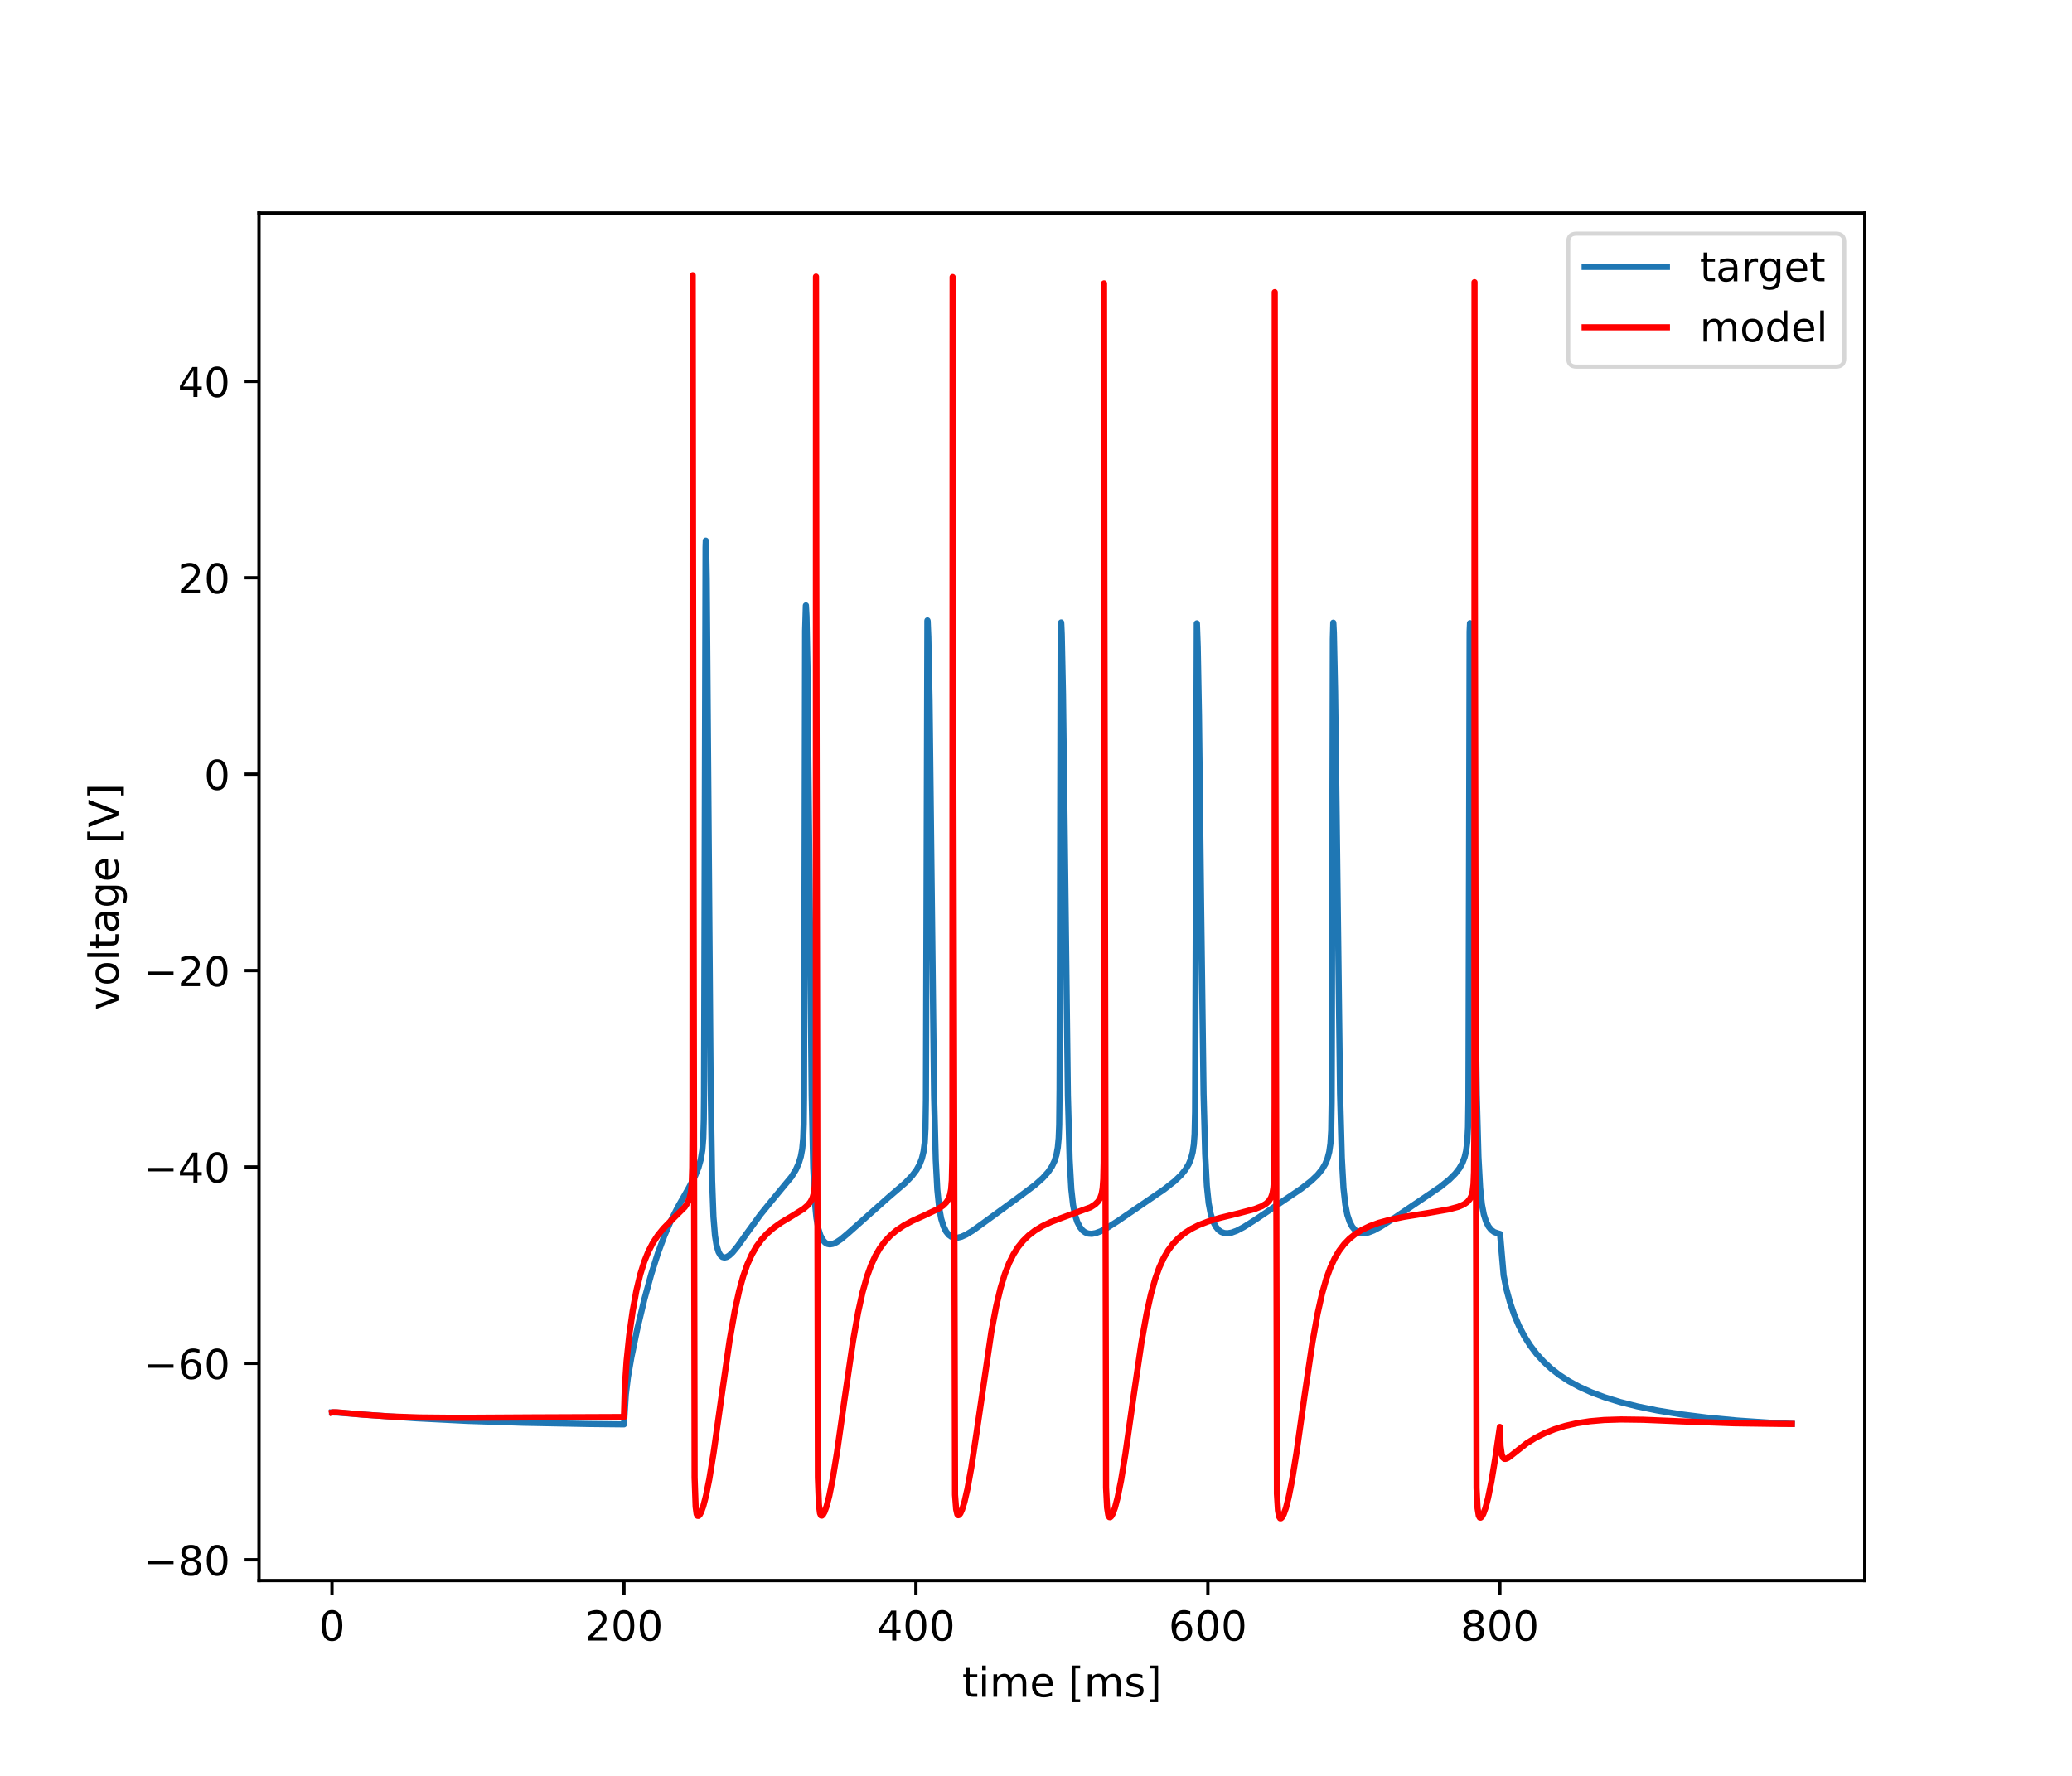 <?xml version="1.0" encoding="utf-8" standalone="no"?>
<!DOCTYPE svg PUBLIC "-//W3C//DTD SVG 1.1//EN"
  "http://www.w3.org/Graphics/SVG/1.1/DTD/svg11.dtd">
<!-- Created with matplotlib (http://matplotlib.org/) -->
<svg height="432pt" version="1.1" viewBox="0 0 504 432" width="504pt" xmlns="http://www.w3.org/2000/svg" xmlns:xlink="http://www.w3.org/1999/xlink">
 <defs>
  <style type="text/css">
*{stroke-linecap:butt;stroke-linejoin:round;}
  </style>
 </defs>
 <g id="figure_1">
  <g id="patch_1">
   <path d="M 0 432 
L 504 432 
L 504 0 
L 0 0 
z
" style="fill:#ffffff;"/>
  </g>
  <g id="axes_1">
   <g id="patch_2">
    <path d="M 63 384.48 
L 453.6 384.48 
L 453.6 51.84 
L 63 51.84 
z
" style="fill:#ffffff;"/>
   </g>
   <g id="matplotlib.axis_1">
    <g id="xtick_1">
     <g id="line2d_1">
      <defs>
       <path d="M 0 0 
L 0 3.5 
" id="m932f62bc59" style="stroke:#000000;stroke-width:0.8;"/>
      </defs>
      <g>
       <use style="stroke:#000000;stroke-width:0.8;" x="80.755" xlink:href="#m932f62bc59" y="384.48"/>
      </g>
     </g>
     <g id="text_1">
      <!-- 0 -->
      <defs>
       <path d="M 31.781 66.406 
Q 24.172 66.406 20.328 58.906 
Q 16.5 51.422 16.5 36.375 
Q 16.5 21.391 20.328 13.891 
Q 24.172 6.391 31.781 6.391 
Q 39.453 6.391 43.281 13.891 
Q 47.125 21.391 47.125 36.375 
Q 47.125 51.422 43.281 58.906 
Q 39.453 66.406 31.781 66.406 
z
M 31.781 74.219 
Q 44.047 74.219 50.516 64.516 
Q 56.984 54.828 56.984 36.375 
Q 56.984 17.969 50.516 8.266 
Q 44.047 -1.422 31.781 -1.422 
Q 19.531 -1.422 13.062 8.266 
Q 6.594 17.969 6.594 36.375 
Q 6.594 54.828 13.062 64.516 
Q 19.531 74.219 31.781 74.219 
z
" id="DejaVuSans-30"/>
      </defs>
      <g transform="translate(77.573 399.078)scale(0.1 -0.1)">
       <use xlink:href="#DejaVuSans-30"/>
      </g>
     </g>
    </g>
    <g id="xtick_2">
     <g id="line2d_2">
      <g>
       <use style="stroke:#000000;stroke-width:0.8;" x="151.773" xlink:href="#m932f62bc59" y="384.48"/>
      </g>
     </g>
     <g id="text_2">
      <!-- 200 -->
      <defs>
       <path d="M 19.188 8.297 
L 53.609 8.297 
L 53.609 0 
L 7.328 0 
L 7.328 8.297 
Q 12.938 14.109 22.625 23.891 
Q 32.328 33.688 34.812 36.531 
Q 39.547 41.844 41.422 45.531 
Q 43.312 49.219 43.312 52.781 
Q 43.312 58.594 39.234 62.25 
Q 35.156 65.922 28.609 65.922 
Q 23.969 65.922 18.812 64.312 
Q 13.672 62.703 7.812 59.422 
L 7.812 69.391 
Q 13.766 71.781 18.938 73 
Q 24.125 74.219 28.422 74.219 
Q 39.75 74.219 46.484 68.547 
Q 53.219 62.891 53.219 53.422 
Q 53.219 48.922 51.531 44.891 
Q 49.859 40.875 45.406 35.406 
Q 44.188 33.984 37.641 27.219 
Q 31.109 20.453 19.188 8.297 
z
" id="DejaVuSans-32"/>
      </defs>
      <g transform="translate(142.229 399.078)scale(0.1 -0.1)">
       <use xlink:href="#DejaVuSans-32"/>
       <use x="63.623" xlink:href="#DejaVuSans-30"/>
       <use x="127.246" xlink:href="#DejaVuSans-30"/>
      </g>
     </g>
    </g>
    <g id="xtick_3">
     <g id="line2d_3">
      <g>
       <use style="stroke:#000000;stroke-width:0.8;" x="222.791" xlink:href="#m932f62bc59" y="384.48"/>
      </g>
     </g>
     <g id="text_3">
      <!-- 400 -->
      <defs>
       <path d="M 37.797 64.312 
L 12.891 25.391 
L 37.797 25.391 
z
M 35.203 72.906 
L 47.609 72.906 
L 47.609 25.391 
L 58.016 25.391 
L 58.016 17.188 
L 47.609 17.188 
L 47.609 0 
L 37.797 0 
L 37.797 17.188 
L 4.891 17.188 
L 4.891 26.703 
z
" id="DejaVuSans-34"/>
      </defs>
      <g transform="translate(213.247 399.078)scale(0.1 -0.1)">
       <use xlink:href="#DejaVuSans-34"/>
       <use x="63.623" xlink:href="#DejaVuSans-30"/>
       <use x="127.246" xlink:href="#DejaVuSans-30"/>
      </g>
     </g>
    </g>
    <g id="xtick_4">
     <g id="line2d_4">
      <g>
       <use style="stroke:#000000;stroke-width:0.8;" x="293.809" xlink:href="#m932f62bc59" y="384.48"/>
      </g>
     </g>
     <g id="text_4">
      <!-- 600 -->
      <defs>
       <path d="M 33.016 40.375 
Q 26.375 40.375 22.484 35.828 
Q 18.609 31.297 18.609 23.391 
Q 18.609 15.531 22.484 10.953 
Q 26.375 6.391 33.016 6.391 
Q 39.656 6.391 43.531 10.953 
Q 47.406 15.531 47.406 23.391 
Q 47.406 31.297 43.531 35.828 
Q 39.656 40.375 33.016 40.375 
z
M 52.594 71.297 
L 52.594 62.312 
Q 48.875 64.062 45.094 64.984 
Q 41.312 65.922 37.594 65.922 
Q 27.828 65.922 22.672 59.328 
Q 17.531 52.734 16.797 39.406 
Q 19.672 43.656 24.016 45.922 
Q 28.375 48.188 33.594 48.188 
Q 44.578 48.188 50.953 41.516 
Q 57.328 34.859 57.328 23.391 
Q 57.328 12.156 50.688 5.359 
Q 44.047 -1.422 33.016 -1.422 
Q 20.359 -1.422 13.672 8.266 
Q 6.984 17.969 6.984 36.375 
Q 6.984 53.656 15.188 63.938 
Q 23.391 74.219 37.203 74.219 
Q 40.922 74.219 44.703 73.484 
Q 48.484 72.75 52.594 71.297 
z
" id="DejaVuSans-36"/>
      </defs>
      <g transform="translate(284.265 399.078)scale(0.1 -0.1)">
       <use xlink:href="#DejaVuSans-36"/>
       <use x="63.623" xlink:href="#DejaVuSans-30"/>
       <use x="127.246" xlink:href="#DejaVuSans-30"/>
      </g>
     </g>
    </g>
    <g id="xtick_5">
     <g id="line2d_5">
      <g>
       <use style="stroke:#000000;stroke-width:0.8;" x="364.827" xlink:href="#m932f62bc59" y="384.48"/>
      </g>
     </g>
     <g id="text_5">
      <!-- 800 -->
      <defs>
       <path d="M 31.781 34.625 
Q 24.75 34.625 20.719 30.859 
Q 16.703 27.094 16.703 20.516 
Q 16.703 13.922 20.719 10.156 
Q 24.75 6.391 31.781 6.391 
Q 38.812 6.391 42.859 10.172 
Q 46.922 13.969 46.922 20.516 
Q 46.922 27.094 42.891 30.859 
Q 38.875 34.625 31.781 34.625 
z
M 21.922 38.812 
Q 15.578 40.375 12.031 44.719 
Q 8.5 49.078 8.5 55.328 
Q 8.5 64.062 14.719 69.141 
Q 20.953 74.219 31.781 74.219 
Q 42.672 74.219 48.875 69.141 
Q 55.078 64.062 55.078 55.328 
Q 55.078 49.078 51.531 44.719 
Q 48 40.375 41.703 38.812 
Q 48.828 37.156 52.797 32.312 
Q 56.781 27.484 56.781 20.516 
Q 56.781 9.906 50.312 4.234 
Q 43.844 -1.422 31.781 -1.422 
Q 19.734 -1.422 13.25 4.234 
Q 6.781 9.906 6.781 20.516 
Q 6.781 27.484 10.781 32.312 
Q 14.797 37.156 21.922 38.812 
z
M 18.312 54.391 
Q 18.312 48.734 21.844 45.562 
Q 25.391 42.391 31.781 42.391 
Q 38.141 42.391 41.719 45.562 
Q 45.312 48.734 45.312 54.391 
Q 45.312 60.062 41.719 63.234 
Q 38.141 66.406 31.781 66.406 
Q 25.391 66.406 21.844 63.234 
Q 18.312 60.062 18.312 54.391 
z
" id="DejaVuSans-38"/>
      </defs>
      <g transform="translate(355.284 399.078)scale(0.1 -0.1)">
       <use xlink:href="#DejaVuSans-38"/>
       <use x="63.623" xlink:href="#DejaVuSans-30"/>
       <use x="127.246" xlink:href="#DejaVuSans-30"/>
      </g>
     </g>
    </g>
    <g id="text_6">
     <!-- time [ms] -->
     <defs>
      <path d="M 18.312 70.219 
L 18.312 54.688 
L 36.812 54.688 
L 36.812 47.703 
L 18.312 47.703 
L 18.312 18.016 
Q 18.312 11.328 20.141 9.422 
Q 21.969 7.516 27.594 7.516 
L 36.812 7.516 
L 36.812 0 
L 27.594 0 
Q 17.188 0 13.234 3.875 
Q 9.281 7.766 9.281 18.016 
L 9.281 47.703 
L 2.688 47.703 
L 2.688 54.688 
L 9.281 54.688 
L 9.281 70.219 
z
" id="DejaVuSans-74"/>
      <path d="M 9.422 54.688 
L 18.406 54.688 
L 18.406 0 
L 9.422 0 
z
M 9.422 75.984 
L 18.406 75.984 
L 18.406 64.594 
L 9.422 64.594 
z
" id="DejaVuSans-69"/>
      <path d="M 52 44.188 
Q 55.375 50.25 60.062 53.125 
Q 64.75 56 71.094 56 
Q 79.641 56 84.281 50.016 
Q 88.922 44.047 88.922 33.016 
L 88.922 0 
L 79.891 0 
L 79.891 32.719 
Q 79.891 40.578 77.094 44.375 
Q 74.312 48.188 68.609 48.188 
Q 61.625 48.188 57.562 43.547 
Q 53.516 38.922 53.516 30.906 
L 53.516 0 
L 44.484 0 
L 44.484 32.719 
Q 44.484 40.625 41.703 44.406 
Q 38.922 48.188 33.109 48.188 
Q 26.219 48.188 22.156 43.531 
Q 18.109 38.875 18.109 30.906 
L 18.109 0 
L 9.078 0 
L 9.078 54.688 
L 18.109 54.688 
L 18.109 46.188 
Q 21.188 51.219 25.484 53.609 
Q 29.781 56 35.688 56 
Q 41.656 56 45.828 52.969 
Q 50 49.953 52 44.188 
z
" id="DejaVuSans-6d"/>
      <path d="M 56.203 29.594 
L 56.203 25.203 
L 14.891 25.203 
Q 15.484 15.922 20.484 11.062 
Q 25.484 6.203 34.422 6.203 
Q 39.594 6.203 44.453 7.469 
Q 49.312 8.734 54.109 11.281 
L 54.109 2.781 
Q 49.266 0.734 44.188 -0.344 
Q 39.109 -1.422 33.891 -1.422 
Q 20.797 -1.422 13.156 6.188 
Q 5.516 13.812 5.516 26.812 
Q 5.516 40.234 12.766 48.109 
Q 20.016 56 32.328 56 
Q 43.359 56 49.781 48.891 
Q 56.203 41.797 56.203 29.594 
z
M 47.219 32.234 
Q 47.125 39.594 43.094 43.984 
Q 39.062 48.391 32.422 48.391 
Q 24.906 48.391 20.391 44.141 
Q 15.875 39.891 15.188 32.172 
z
" id="DejaVuSans-65"/>
      <path id="DejaVuSans-20"/>
      <path d="M 8.594 75.984 
L 29.297 75.984 
L 29.297 69 
L 17.578 69 
L 17.578 -6.203 
L 29.297 -6.203 
L 29.297 -13.188 
L 8.594 -13.188 
z
" id="DejaVuSans-5b"/>
      <path d="M 44.281 53.078 
L 44.281 44.578 
Q 40.484 46.531 36.375 47.5 
Q 32.281 48.484 27.875 48.484 
Q 21.188 48.484 17.844 46.438 
Q 14.5 44.391 14.5 40.281 
Q 14.5 37.156 16.891 35.375 
Q 19.281 33.594 26.516 31.984 
L 29.594 31.297 
Q 39.156 29.25 43.188 25.516 
Q 47.219 21.781 47.219 15.094 
Q 47.219 7.469 41.188 3.016 
Q 35.156 -1.422 24.609 -1.422 
Q 20.219 -1.422 15.453 -0.562 
Q 10.688 0.297 5.422 2 
L 5.422 11.281 
Q 10.406 8.688 15.234 7.391 
Q 20.062 6.109 24.812 6.109 
Q 31.156 6.109 34.562 8.281 
Q 37.984 10.453 37.984 14.406 
Q 37.984 18.062 35.516 20.016 
Q 33.062 21.969 24.703 23.781 
L 21.578 24.516 
Q 13.234 26.266 9.516 29.906 
Q 5.812 33.547 5.812 39.891 
Q 5.812 47.609 11.281 51.797 
Q 16.75 56 26.812 56 
Q 31.781 56 36.172 55.266 
Q 40.578 54.547 44.281 53.078 
z
" id="DejaVuSans-73"/>
      <path d="M 30.422 75.984 
L 30.422 -13.188 
L 9.719 -13.188 
L 9.719 -6.203 
L 21.391 -6.203 
L 21.391 69 
L 9.719 69 
L 9.719 75.984 
z
" id="DejaVuSans-5d"/>
     </defs>
     <g transform="translate(234.038 412.757)scale(0.1 -0.1)">
      <use xlink:href="#DejaVuSans-74"/>
      <use x="39.209" xlink:href="#DejaVuSans-69"/>
      <use x="66.992" xlink:href="#DejaVuSans-6d"/>
      <use x="164.404" xlink:href="#DejaVuSans-65"/>
      <use x="225.928" xlink:href="#DejaVuSans-20"/>
      <use x="257.715" xlink:href="#DejaVuSans-5b"/>
      <use x="296.729" xlink:href="#DejaVuSans-6d"/>
      <use x="394.141" xlink:href="#DejaVuSans-73"/>
      <use x="446.24" xlink:href="#DejaVuSans-5d"/>
     </g>
    </g>
   </g>
   <g id="matplotlib.axis_2">
    <g id="ytick_1">
     <g id="line2d_6">
      <defs>
       <path d="M 0 0 
L -3.5 0 
" id="m273f0ba570" style="stroke:#000000;stroke-width:0.8;"/>
      </defs>
      <g>
       <use style="stroke:#000000;stroke-width:0.8;" x="63" xlink:href="#m273f0ba570" y="379.424"/>
      </g>
     </g>
     <g id="text_7">
      <!-- −80 -->
      <defs>
       <path d="M 10.594 35.5 
L 73.188 35.5 
L 73.188 27.203 
L 10.594 27.203 
z
" id="DejaVuSans-2212"/>
      </defs>
      <g transform="translate(34.895 383.224)scale(0.1 -0.1)">
       <use xlink:href="#DejaVuSans-2212"/>
       <use x="83.789" xlink:href="#DejaVuSans-38"/>
       <use x="147.412" xlink:href="#DejaVuSans-30"/>
      </g>
     </g>
    </g>
    <g id="ytick_2">
     <g id="line2d_7">
      <g>
       <use style="stroke:#000000;stroke-width:0.8;" x="63" xlink:href="#m273f0ba570" y="331.649"/>
      </g>
     </g>
     <g id="text_8">
      <!-- −60 -->
      <g transform="translate(34.895 335.448)scale(0.1 -0.1)">
       <use xlink:href="#DejaVuSans-2212"/>
       <use x="83.789" xlink:href="#DejaVuSans-36"/>
       <use x="147.412" xlink:href="#DejaVuSans-30"/>
      </g>
     </g>
    </g>
    <g id="ytick_3">
     <g id="line2d_8">
      <g>
       <use style="stroke:#000000;stroke-width:0.8;" x="63" xlink:href="#m273f0ba570" y="283.873"/>
      </g>
     </g>
     <g id="text_9">
      <!-- −40 -->
      <g transform="translate(34.895 287.672)scale(0.1 -0.1)">
       <use xlink:href="#DejaVuSans-2212"/>
       <use x="83.789" xlink:href="#DejaVuSans-34"/>
       <use x="147.412" xlink:href="#DejaVuSans-30"/>
      </g>
     </g>
    </g>
    <g id="ytick_4">
     <g id="line2d_9">
      <g>
       <use style="stroke:#000000;stroke-width:0.8;" x="63" xlink:href="#m273f0ba570" y="236.098"/>
      </g>
     </g>
     <g id="text_10">
      <!-- −20 -->
      <g transform="translate(34.895 239.897)scale(0.1 -0.1)">
       <use xlink:href="#DejaVuSans-2212"/>
       <use x="83.789" xlink:href="#DejaVuSans-32"/>
       <use x="147.412" xlink:href="#DejaVuSans-30"/>
      </g>
     </g>
    </g>
    <g id="ytick_5">
     <g id="line2d_10">
      <g>
       <use style="stroke:#000000;stroke-width:0.8;" x="63" xlink:href="#m273f0ba570" y="188.322"/>
      </g>
     </g>
     <g id="text_11">
      <!-- 0 -->
      <g transform="translate(49.638 192.121)scale(0.1 -0.1)">
       <use xlink:href="#DejaVuSans-30"/>
      </g>
     </g>
    </g>
    <g id="ytick_6">
     <g id="line2d_11">
      <g>
       <use style="stroke:#000000;stroke-width:0.8;" x="63" xlink:href="#m273f0ba570" y="140.546"/>
      </g>
     </g>
     <g id="text_12">
      <!-- 20 -->
      <g transform="translate(43.275 144.346)scale(0.1 -0.1)">
       <use xlink:href="#DejaVuSans-32"/>
       <use x="63.623" xlink:href="#DejaVuSans-30"/>
      </g>
     </g>
    </g>
    <g id="ytick_7">
     <g id="line2d_12">
      <g>
       <use style="stroke:#000000;stroke-width:0.8;" x="63" xlink:href="#m273f0ba570" y="92.771"/>
      </g>
     </g>
     <g id="text_13">
      <!-- 40 -->
      <g transform="translate(43.275 96.57)scale(0.1 -0.1)">
       <use xlink:href="#DejaVuSans-34"/>
       <use x="63.623" xlink:href="#DejaVuSans-30"/>
      </g>
     </g>
    </g>
    <g id="text_14">
     <!-- voltage [V] -->
     <defs>
      <path d="M 2.984 54.688 
L 12.5 54.688 
L 29.594 8.797 
L 46.688 54.688 
L 56.203 54.688 
L 35.688 0 
L 23.484 0 
z
" id="DejaVuSans-76"/>
      <path d="M 30.609 48.391 
Q 23.391 48.391 19.188 42.75 
Q 14.984 37.109 14.984 27.297 
Q 14.984 17.484 19.156 11.844 
Q 23.344 6.203 30.609 6.203 
Q 37.797 6.203 41.984 11.859 
Q 46.188 17.531 46.188 27.297 
Q 46.188 37.016 41.984 42.703 
Q 37.797 48.391 30.609 48.391 
z
M 30.609 56 
Q 42.328 56 49.016 48.375 
Q 55.719 40.766 55.719 27.297 
Q 55.719 13.875 49.016 6.219 
Q 42.328 -1.422 30.609 -1.422 
Q 18.844 -1.422 12.172 6.219 
Q 5.516 13.875 5.516 27.297 
Q 5.516 40.766 12.172 48.375 
Q 18.844 56 30.609 56 
z
" id="DejaVuSans-6f"/>
      <path d="M 9.422 75.984 
L 18.406 75.984 
L 18.406 0 
L 9.422 0 
z
" id="DejaVuSans-6c"/>
      <path d="M 34.281 27.484 
Q 23.391 27.484 19.188 25 
Q 14.984 22.516 14.984 16.5 
Q 14.984 11.719 18.141 8.906 
Q 21.297 6.109 26.703 6.109 
Q 34.188 6.109 38.703 11.406 
Q 43.219 16.703 43.219 25.484 
L 43.219 27.484 
z
M 52.203 31.203 
L 52.203 0 
L 43.219 0 
L 43.219 8.297 
Q 40.141 3.328 35.547 0.953 
Q 30.953 -1.422 24.312 -1.422 
Q 15.922 -1.422 10.953 3.297 
Q 6 8.016 6 15.922 
Q 6 25.141 12.172 29.828 
Q 18.359 34.516 30.609 34.516 
L 43.219 34.516 
L 43.219 35.406 
Q 43.219 41.609 39.141 45 
Q 35.062 48.391 27.688 48.391 
Q 23 48.391 18.547 47.266 
Q 14.109 46.141 10.016 43.891 
L 10.016 52.203 
Q 14.938 54.109 19.578 55.047 
Q 24.219 56 28.609 56 
Q 40.484 56 46.344 49.844 
Q 52.203 43.703 52.203 31.203 
z
" id="DejaVuSans-61"/>
      <path d="M 45.406 27.984 
Q 45.406 37.75 41.375 43.109 
Q 37.359 48.484 30.078 48.484 
Q 22.859 48.484 18.828 43.109 
Q 14.797 37.75 14.797 27.984 
Q 14.797 18.266 18.828 12.891 
Q 22.859 7.516 30.078 7.516 
Q 37.359 7.516 41.375 12.891 
Q 45.406 18.266 45.406 27.984 
z
M 54.391 6.781 
Q 54.391 -7.172 48.188 -13.984 
Q 42 -20.797 29.203 -20.797 
Q 24.469 -20.797 20.266 -20.094 
Q 16.062 -19.391 12.109 -17.922 
L 12.109 -9.188 
Q 16.062 -11.328 19.922 -12.344 
Q 23.781 -13.375 27.781 -13.375 
Q 36.625 -13.375 41.016 -8.766 
Q 45.406 -4.156 45.406 5.172 
L 45.406 9.625 
Q 42.625 4.781 38.281 2.391 
Q 33.938 0 27.875 0 
Q 17.828 0 11.672 7.656 
Q 5.516 15.328 5.516 27.984 
Q 5.516 40.672 11.672 48.328 
Q 17.828 56 27.875 56 
Q 33.938 56 38.281 53.609 
Q 42.625 51.219 45.406 46.391 
L 45.406 54.688 
L 54.391 54.688 
z
" id="DejaVuSans-67"/>
      <path d="M 28.609 0 
L 0.781 72.906 
L 11.078 72.906 
L 34.188 11.531 
L 57.328 72.906 
L 67.578 72.906 
L 39.797 0 
z
" id="DejaVuSans-56"/>
     </defs>
     <g transform="translate(28.816 245.754)rotate(-90)scale(0.1 -0.1)">
      <use xlink:href="#DejaVuSans-76"/>
      <use x="59.18" xlink:href="#DejaVuSans-6f"/>
      <use x="120.361" xlink:href="#DejaVuSans-6c"/>
      <use x="148.145" xlink:href="#DejaVuSans-74"/>
      <use x="187.354" xlink:href="#DejaVuSans-61"/>
      <use x="248.633" xlink:href="#DejaVuSans-67"/>
      <use x="312.109" xlink:href="#DejaVuSans-65"/>
      <use x="373.633" xlink:href="#DejaVuSans-20"/>
      <use x="405.42" xlink:href="#DejaVuSans-5b"/>
      <use x="444.434" xlink:href="#DejaVuSans-56"/>
      <use x="512.842" xlink:href="#DejaVuSans-5d"/>
     </g>
    </g>
   </g>
   <g id="line2d_13">
    <path clip-path="url(#pc559236fce)" d="M 80.755 343.593 
L 81.926 343.615 
L 88.762 344.141 
L 101.35 345.016 
L 113.529 345.632 
L 127.076 346.088 
L 143.073 346.397 
L 151.773 346.49 
L 151.862 345.051 
L 152.234 339.185 
L 152.731 335.079 
L 153.566 330.229 
L 155.004 323.315 
L 156.726 316.112 
L 158.431 309.895 
L 160.046 304.804 
L 161.609 300.593 
L 163.189 296.968 
L 164.893 293.615 
L 167.503 289.044 
L 169.066 286.089 
L 169.9 284.038 
L 170.468 282.008 
L 170.841 279.748 
L 171.072 276.831 
L 171.196 272.368 
L 171.249 266.648 
L 171.622 133.179 
L 171.676 131.512 
L 171.747 131.684 
L 171.906 140.821 
L 172.19 178.341 
L 172.847 262.582 
L 173.22 287.157 
L 173.54 295.97 
L 173.913 300.566 
L 174.303 302.971 
L 174.783 304.545 
L 175.244 305.361 
L 175.724 305.781 
L 176.221 305.906 
L 176.771 305.783 
L 177.393 305.407 
L 178.209 304.646 
L 179.417 303.183 
L 181.742 299.913 
L 184.991 295.437 
L 187.637 292.185 
L 192.519 286.288 
L 193.567 284.589 
L 194.295 282.982 
L 194.792 281.351 
L 195.129 279.531 
L 195.378 276.859 
L 195.502 273.436 
L 195.573 266.862 
L 195.626 247.292 
L 195.84 153.457 
L 196.017 147.311 
L 196.035 147.282 
L 196.177 149.944 
L 196.408 162.103 
L 196.745 196.856 
L 197.437 266.344 
L 197.81 283.955 
L 198.201 292.302 
L 198.591 296.315 
L 199.071 298.948 
L 199.55 300.492 
L 200.101 301.582 
L 200.686 302.257 
L 201.255 302.592 
L 201.858 302.7 
L 202.586 302.585 
L 203.456 302.202 
L 204.575 301.453 
L 206.261 300.029 
L 216.097 291.279 
L 220.181 287.776 
L 221.832 286.063 
L 222.933 284.606 
L 223.696 283.239 
L 224.247 281.814 
L 224.655 280.122 
L 224.939 277.908 
L 225.117 274.472 
L 225.223 267.516 
L 225.578 151.01 
L 225.596 150.925 
L 225.649 151.052 
L 225.809 154.953 
L 226.111 170.491 
L 226.484 203.709 
L 227.212 266.561 
L 227.62 282.215 
L 227.993 289.359 
L 228.437 293.744 
L 228.934 296.453 
L 229.502 298.312 
L 230.124 299.578 
L 230.763 300.382 
L 231.42 300.856 
L 232.13 301.083 
L 232.929 301.087 
L 233.852 300.859 
L 235.042 300.32 
L 236.71 299.294 
L 239.533 297.256 
L 247.736 291.271 
L 251.766 288.25 
L 253.666 286.558 
L 254.944 285.134 
L 255.85 283.797 
L 256.507 282.427 
L 256.968 280.963 
L 257.306 279.132 
L 257.519 276.835 
L 257.643 273.635 
L 257.732 265.044 
L 257.767 253.869 
L 257.998 155.171 
L 258.122 151.418 
L 258.158 151.851 
L 258.264 154.328 
L 258.566 168.858 
L 258.957 200.456 
L 259.756 266.441 
L 260.182 282.056 
L 260.59 289.275 
L 261.016 293.111 
L 261.496 295.546 
L 262.028 297.213 
L 262.668 298.486 
L 263.342 299.325 
L 263.999 299.811 
L 264.727 300.081 
L 265.562 300.139 
L 266.52 299.971 
L 267.728 299.52 
L 269.343 298.665 
L 271.971 296.984 
L 283.174 289.324 
L 285.678 287.369 
L 287.275 285.845 
L 288.358 284.515 
L 289.14 283.215 
L 289.708 281.843 
L 290.116 280.28 
L 290.4 278.327 
L 290.578 275.804 
L 290.702 270.469 
L 290.773 251.096 
L 291.11 151.658 
L 291.128 151.627 
L 291.146 151.676 
L 291.341 157.311 
L 291.643 174.162 
L 292.176 221.116 
L 292.762 266.079 
L 293.152 280.716 
L 293.561 288.499 
L 294.004 292.73 
L 294.502 295.328 
L 295.052 297.063 
L 295.691 298.335 
L 296.366 299.175 
L 297.04 299.676 
L 297.804 299.954 
L 298.603 300.009 
L 299.597 299.841 
L 300.84 299.383 
L 302.509 298.509 
L 305.243 296.781 
L 316.517 289.167 
L 318.95 287.269 
L 320.494 285.797 
L 321.577 284.468 
L 322.358 283.164 
L 322.909 281.834 
L 323.335 280.19 
L 323.619 278.172 
L 323.814 275.033 
L 323.921 268.048 
L 323.974 251.255 
L 324.205 155.446 
L 324.311 151.471 
L 324.347 151.813 
L 324.453 153.962 
L 324.755 168.262 
L 325.164 200.767 
L 325.963 265.951 
L 326.389 281.626 
L 326.797 289.008 
L 327.241 293.042 
L 327.738 295.534 
L 328.306 297.243 
L 328.928 298.423 
L 329.602 299.227 
L 330.295 299.711 
L 331.04 299.959 
L 331.839 299.998 
L 332.851 299.811 
L 334.112 299.331 
L 335.852 298.403 
L 338.675 296.606 
L 350.322 288.734 
L 352.541 286.949 
L 353.979 285.521 
L 354.974 284.242 
L 355.701 282.963 
L 356.252 281.535 
L 356.625 279.977 
L 356.909 277.747 
L 357.086 274.178 
L 357.175 268 
L 357.211 257.935 
L 357.477 153.616 
L 357.566 151.588 
L 357.619 152.005 
L 357.779 156.667 
L 358.116 175.632 
L 358.649 223.005 
L 359.217 266.257 
L 359.625 281.434 
L 360.034 288.985 
L 360.46 292.972 
L 360.939 295.461 
L 361.472 297.137 
L 362.093 298.372 
L 362.75 299.193 
L 363.46 299.715 
L 364.224 299.981 
L 364.881 300.173 
L 365.751 310.248 
L 366.39 313.467 
L 367.26 316.721 
L 368.289 319.745 
L 369.479 322.548 
L 370.775 325.038 
L 372.213 327.315 
L 373.758 329.347 
L 375.462 331.222 
L 377.326 332.94 
L 379.368 334.52 
L 381.676 336.015 
L 384.215 337.391 
L 387.074 338.682 
L 390.305 339.894 
L 394.034 341.046 
L 398.259 342.115 
L 403.159 343.118 
L 408.77 344.033 
L 415.197 344.849 
L 422.494 345.547 
L 430.856 346.119 
L 435.828 346.367 
L 435.828 346.367 
" style="fill:none;stroke:#1f77b4;stroke-linecap:square;stroke-width:1.5;"/>
   </g>
   <g id="line2d_14">
    <path clip-path="url(#pc559236fce)" d="M 80.755 343.593 
L 81.003 343.528 
L 82.068 343.558 
L 88.229 344.117 
L 94.869 344.564 
L 102.042 344.815 
L 111.292 344.901 
L 129.651 344.792 
L 151.773 344.701 
L 151.986 337.493 
L 152.412 331.083 
L 153.051 324.887 
L 153.886 318.933 
L 154.809 313.897 
L 155.732 310.038 
L 156.691 306.962 
L 157.685 304.499 
L 158.768 302.402 
L 159.975 300.551 
L 161.36 298.841 
L 163.082 297.082 
L 166.562 293.634 
L 167.272 292.535 
L 167.734 291.415 
L 168.054 290.024 
L 168.267 287.943 
L 168.391 283.964 
L 168.444 274.747 
L 168.48 127.167 
L 168.498 66.96 
L 168.569 130.362 
L 168.959 359.433 
L 169.208 366.512 
L 169.456 368.331 
L 169.687 368.741 
L 169.9 368.753 
L 170.166 368.517 
L 170.539 367.853 
L 171.054 366.437 
L 171.711 363.929 
L 172.528 359.861 
L 173.575 353.412 
L 175.28 341.287 
L 177.464 326.122 
L 178.706 319.012 
L 179.789 314.041 
L 180.819 310.326 
L 181.831 307.476 
L 182.879 305.167 
L 183.997 303.23 
L 185.222 301.554 
L 186.572 300.084 
L 188.116 298.733 
L 189.963 297.42 
L 192.626 295.827 
L 195.413 294.105 
L 196.496 293.176 
L 197.189 292.295 
L 197.65 291.358 
L 197.97 290.222 
L 198.201 288.513 
L 198.343 285.573 
L 198.414 279.336 
L 198.449 249.469 
L 198.485 67.299 
L 198.556 133.542 
L 198.947 359.411 
L 199.195 366.001 
L 199.461 368.127 
L 199.71 368.661 
L 199.923 368.694 
L 200.172 368.483 
L 200.544 367.827 
L 201.059 366.412 
L 201.716 363.903 
L 202.533 359.839 
L 203.598 353.298 
L 205.374 340.743 
L 207.469 326.385 
L 208.729 319.257 
L 209.812 314.344 
L 210.842 310.666 
L 211.854 307.84 
L 212.902 305.551 
L 214.02 303.635 
L 215.227 302.006 
L 216.559 300.585 
L 218.05 299.32 
L 219.773 298.154 
L 221.868 297.011 
L 224.975 295.6 
L 228.135 294.107 
L 229.396 293.267 
L 230.177 292.495 
L 230.709 291.665 
L 231.082 290.676 
L 231.349 289.307 
L 231.526 287.089 
L 231.633 282.04 
L 231.668 273.145 
L 231.721 67.401 
L 231.846 170.493 
L 232.307 363.632 
L 232.574 367.134 
L 232.858 368.367 
L 233.089 368.598 
L 233.302 368.527 
L 233.603 368.145 
L 234.03 367.202 
L 234.615 365.303 
L 235.343 362.122 
L 236.267 357.002 
L 237.545 348.515 
L 241.131 324.026 
L 242.321 317.759 
L 243.386 313.291 
L 244.416 309.906 
L 245.446 307.267 
L 246.511 305.135 
L 247.647 303.352 
L 248.872 301.838 
L 250.222 300.521 
L 251.749 299.344 
L 253.506 298.275 
L 255.601 297.27 
L 258.3 296.235 
L 265.26 293.692 
L 266.378 292.976 
L 267.106 292.257 
L 267.603 291.459 
L 267.958 290.46 
L 268.207 289.059 
L 268.367 286.854 
L 268.456 282.834 
L 268.509 264.499 
L 268.544 68.946 
L 268.633 141.41 
L 269.041 361.857 
L 269.29 366.762 
L 269.574 368.55 
L 269.84 369.061 
L 270.054 369.085 
L 270.32 368.85 
L 270.693 368.18 
L 271.208 366.757 
L 271.864 364.243 
L 272.681 360.177 
L 273.746 353.638 
L 275.54 340.98 
L 277.617 326.802 
L 278.878 319.699 
L 279.961 314.798 
L 280.99 311.125 
L 282.002 308.304 
L 283.05 306.024 
L 284.151 304.151 
L 285.34 302.562 
L 286.636 301.202 
L 288.074 300.016 
L 289.708 298.961 
L 291.59 298.015 
L 293.845 297.137 
L 296.721 296.268 
L 301.426 295.115 
L 305.225 294.098 
L 306.947 293.416 
L 307.995 292.777 
L 308.687 292.104 
L 309.167 291.332 
L 309.504 290.368 
L 309.753 288.92 
L 309.912 286.497 
L 310.001 281.267 
L 310.037 268.706 
L 310.072 71.082 
L 310.179 152.356 
L 310.605 363.377 
L 310.853 367.43 
L 311.138 368.948 
L 311.386 369.333 
L 311.599 369.332 
L 311.865 369.082 
L 312.256 368.362 
L 312.789 366.86 
L 313.463 364.23 
L 314.298 360.009 
L 315.381 353.282 
L 317.334 339.426 
L 319.234 326.589 
L 320.476 319.643 
L 321.559 314.785 
L 322.589 311.148 
L 323.601 308.356 
L 324.649 306.102 
L 325.75 304.251 
L 326.939 302.685 
L 328.235 301.349 
L 329.673 300.19 
L 331.289 299.177 
L 333.153 298.277 
L 335.355 297.47 
L 338.036 296.732 
L 341.533 296.011 
L 347.304 295.085 
L 352.506 294.174 
L 354.725 293.572 
L 356.057 292.998 
L 356.926 292.391 
L 357.512 291.712 
L 357.921 290.894 
L 358.205 289.837 
L 358.418 288.084 
L 358.542 285.091 
L 358.613 276.351 
L 358.649 177.667 
L 358.666 68.661 
L 358.755 141.51 
L 359.164 361.982 
L 359.412 366.928 
L 359.696 368.695 
L 359.945 369.148 
L 360.158 369.177 
L 360.424 368.948 
L 360.797 368.287 
L 361.312 366.877 
L 361.969 364.383 
L 362.786 360.345 
L 363.851 353.846 
L 364.827 347.112 
L 365.005 351.778 
L 365.289 353.801 
L 365.608 354.614 
L 365.928 354.878 
L 366.283 354.887 
L 366.816 354.644 
L 367.792 353.909 
L 371.379 351.075 
L 373.456 349.782 
L 375.693 348.651 
L 378.125 347.672 
L 380.753 346.855 
L 383.594 346.207 
L 386.701 345.732 
L 390.199 345.427 
L 394.318 345.299 
L 399.644 345.369 
L 409.143 345.761 
L 421.873 346.222 
L 432.809 346.379 
L 435.845 346.389 
L 435.845 346.389 
" style="fill:none;stroke:#ff0000;stroke-linecap:square;stroke-width:1.5;"/>
   </g>
   <g id="patch_3">
    <path d="M 63 384.48 
L 63 51.84 
" style="fill:none;stroke:#000000;stroke-linecap:square;stroke-linejoin:miter;stroke-width:0.8;"/>
   </g>
   <g id="patch_4">
    <path d="M 453.6 384.48 
L 453.6 51.84 
" style="fill:none;stroke:#000000;stroke-linecap:square;stroke-linejoin:miter;stroke-width:0.8;"/>
   </g>
   <g id="patch_5">
    <path d="M 63 384.48 
L 453.6 384.48 
" style="fill:none;stroke:#000000;stroke-linecap:square;stroke-linejoin:miter;stroke-width:0.8;"/>
   </g>
   <g id="patch_6">
    <path d="M 63 51.84 
L 453.6 51.84 
" style="fill:none;stroke:#000000;stroke-linecap:square;stroke-linejoin:miter;stroke-width:0.8;"/>
   </g>
   <g id="legend_1">
    <g id="patch_7">
     <path d="M 383.461 89.196 
L 446.6 89.196 
Q 448.6 89.196 448.6 87.196 
L 448.6 58.84 
Q 448.6 56.84 446.6 56.84 
L 383.461 56.84 
Q 381.461 56.84 381.461 58.84 
L 381.461 87.196 
Q 381.461 89.196 383.461 89.196 
z
" style="fill:#ffffff;opacity:0.8;stroke:#cccccc;stroke-linejoin:miter;"/>
    </g>
    <g id="line2d_15">
     <path d="M 385.461 64.938 
L 405.461 64.938 
" style="fill:none;stroke:#1f77b4;stroke-linecap:square;stroke-width:1.5;"/>
    </g>
    <g id="line2d_16"/>
    <g id="text_15">
     <!-- target -->
     <defs>
      <path d="M 41.109 46.297 
Q 39.594 47.172 37.812 47.578 
Q 36.031 48 33.891 48 
Q 26.266 48 22.188 43.047 
Q 18.109 38.094 18.109 28.812 
L 18.109 0 
L 9.078 0 
L 9.078 54.688 
L 18.109 54.688 
L 18.109 46.188 
Q 20.953 51.172 25.484 53.578 
Q 30.031 56 36.531 56 
Q 37.453 56 38.578 55.875 
Q 39.703 55.766 41.062 55.516 
z
" id="DejaVuSans-72"/>
     </defs>
     <g transform="translate(413.461 68.438)scale(0.1 -0.1)">
      <use xlink:href="#DejaVuSans-74"/>
      <use x="39.209" xlink:href="#DejaVuSans-61"/>
      <use x="100.488" xlink:href="#DejaVuSans-72"/>
      <use x="141.586" xlink:href="#DejaVuSans-67"/>
      <use x="205.062" xlink:href="#DejaVuSans-65"/>
      <use x="266.586" xlink:href="#DejaVuSans-74"/>
     </g>
    </g>
    <g id="line2d_17">
     <path d="M 385.461 79.617 
L 405.461 79.617 
" style="fill:none;stroke:#ff0000;stroke-linecap:square;stroke-width:1.5;"/>
    </g>
    <g id="line2d_18"/>
    <g id="text_16">
     <!-- model -->
     <defs>
      <path d="M 45.406 46.391 
L 45.406 75.984 
L 54.391 75.984 
L 54.391 0 
L 45.406 0 
L 45.406 8.203 
Q 42.578 3.328 38.25 0.953 
Q 33.938 -1.422 27.875 -1.422 
Q 17.969 -1.422 11.734 6.484 
Q 5.516 14.406 5.516 27.297 
Q 5.516 40.188 11.734 48.094 
Q 17.969 56 27.875 56 
Q 33.938 56 38.25 53.625 
Q 42.578 51.266 45.406 46.391 
z
M 14.797 27.297 
Q 14.797 17.391 18.875 11.75 
Q 22.953 6.109 30.078 6.109 
Q 37.203 6.109 41.297 11.75 
Q 45.406 17.391 45.406 27.297 
Q 45.406 37.203 41.297 42.844 
Q 37.203 48.484 30.078 48.484 
Q 22.953 48.484 18.875 42.844 
Q 14.797 37.203 14.797 27.297 
z
" id="DejaVuSans-64"/>
     </defs>
     <g transform="translate(413.461 83.117)scale(0.1 -0.1)">
      <use xlink:href="#DejaVuSans-6d"/>
      <use x="97.412" xlink:href="#DejaVuSans-6f"/>
      <use x="158.594" xlink:href="#DejaVuSans-64"/>
      <use x="222.07" xlink:href="#DejaVuSans-65"/>
      <use x="283.594" xlink:href="#DejaVuSans-6c"/>
     </g>
    </g>
   </g>
  </g>
 </g>
 <defs>
  <clipPath id="pc559236fce">
   <rect height="332.64" width="390.6" x="63" y="51.84"/>
  </clipPath>
 </defs>
</svg>
